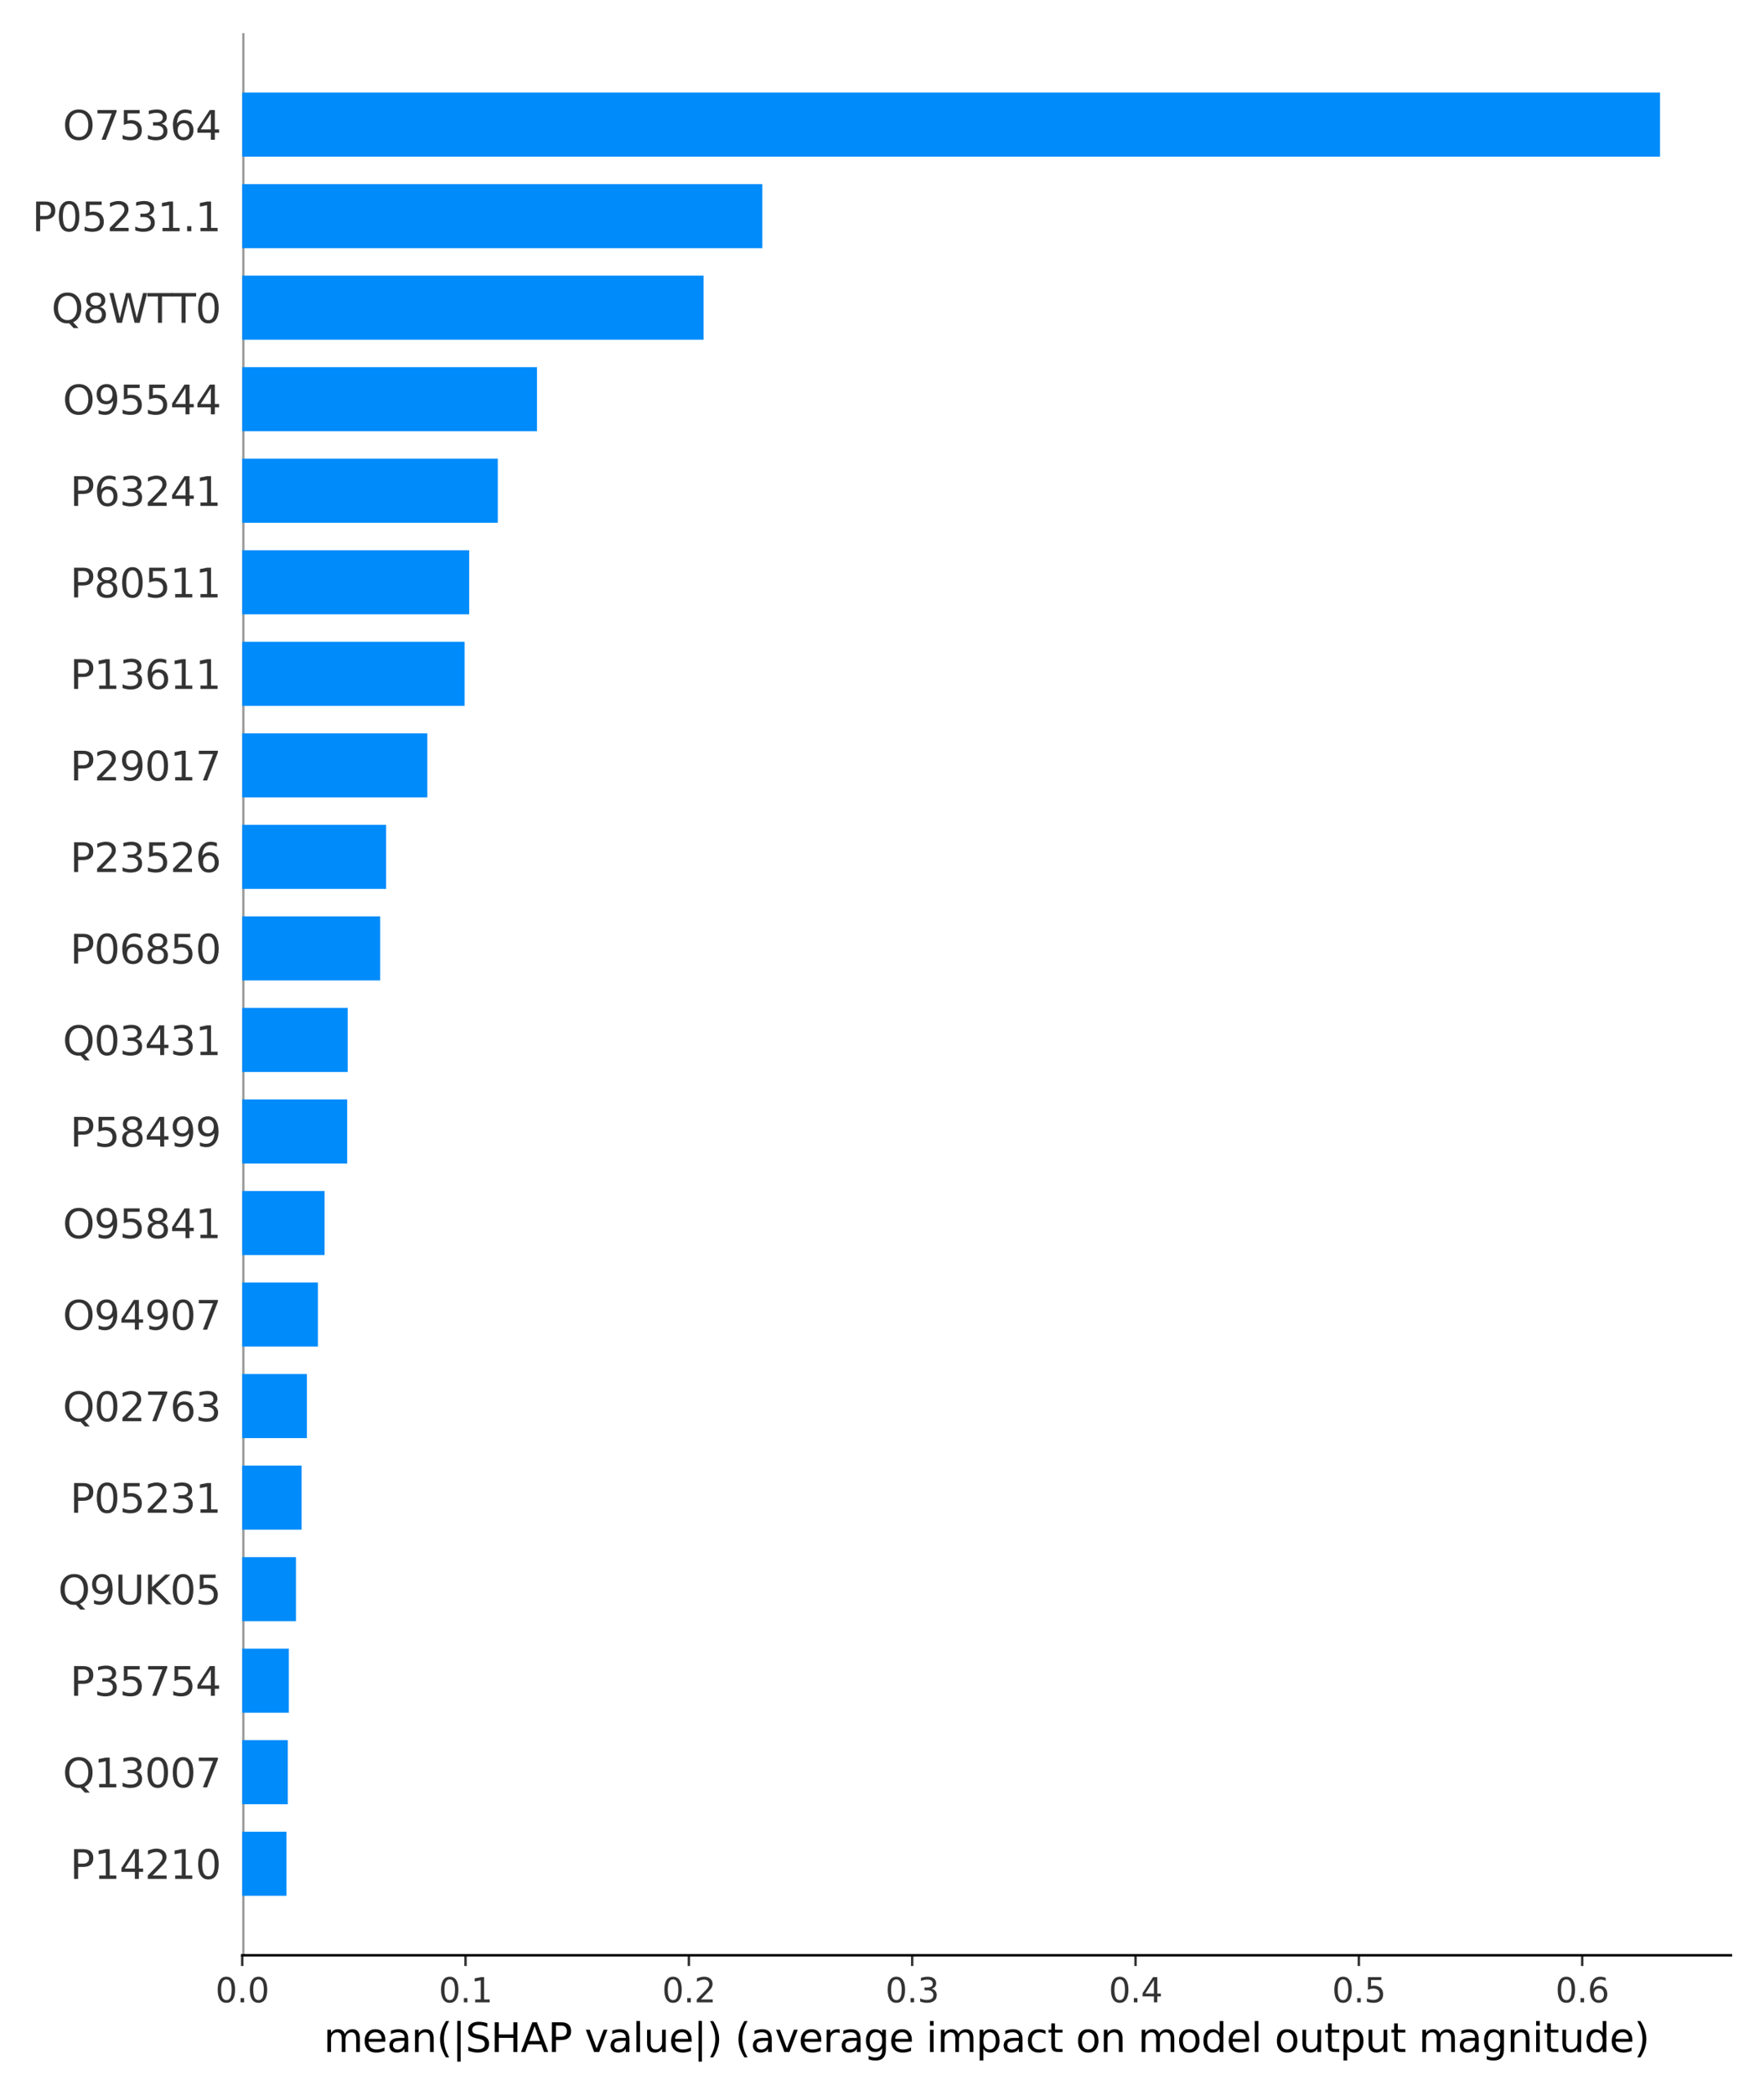<?xml version="1.0" encoding="utf-8" standalone="no"?>
<!DOCTYPE svg PUBLIC "-//W3C//DTD SVG 1.1//EN"
  "http://www.w3.org/Graphics/SVG/1.1/DTD/svg11.dtd">
<svg xmlns:xlink="http://www.w3.org/1999/xlink" width="576pt" height="684pt" viewBox="0 0 576 684" xmlns="http://www.w3.org/2000/svg" version="1.1">
 <defs>
  <style type="text/css">*{stroke-linejoin: round; stroke-linecap: butt}</style>
 </defs>
 <g id="figure_1">
  <g id="patch_1">
   <path d="M 0 684 
L 576 684 
L 576 0 
L 0 0 
z
" style="fill: #ffffff"/>
  </g>
  <g id="axes_1">
   <g id="patch_2">
    <path d="M 79.09 638.44 
L 565.2 638.44 
L 565.2 10.8 
L 79.09 10.8 
z
" style="fill: #ffffff"/>
   </g>
   <g id="line2d_1">
    <path d="M 79.09 638.44 
L 79.09 10.8 
" clip-path="url(#p381a052a72)" style="fill: none; stroke: #999999; stroke-width: 1.5; stroke-linecap: square"/>
   </g>
   <g id="patch_3">
    <path d="M 79.09 619.013 
L 93.529 619.013 
L 93.529 598.092 
L 79.09 598.092 
z
" clip-path="url(#p381a052a72)" style="fill: #008bfb"/>
   </g>
   <g id="patch_4">
    <path d="M 79.09 589.125 
L 93.964 589.125 
L 93.964 568.204 
L 79.09 568.204 
z
" clip-path="url(#p381a052a72)" style="fill: #008bfb"/>
   </g>
   <g id="patch_5">
    <path d="M 79.09 559.238 
L 94.32 559.238 
L 94.32 538.316 
L 79.09 538.316 
z
" clip-path="url(#p381a052a72)" style="fill: #008bfb"/>
   </g>
   <g id="patch_6">
    <path d="M 79.09 529.35 
L 96.639 529.35 
L 96.639 508.429 
L 79.09 508.429 
z
" clip-path="url(#p381a052a72)" style="fill: #008bfb"/>
   </g>
   <g id="patch_7">
    <path d="M 79.09 499.463 
L 98.479 499.463 
L 98.479 478.541 
L 79.09 478.541 
z
" clip-path="url(#p381a052a72)" style="fill: #008bfb"/>
   </g>
   <g id="patch_8">
    <path d="M 79.09 469.575 
L 100.212 469.575 
L 100.212 448.654 
L 79.09 448.654 
z
" clip-path="url(#p381a052a72)" style="fill: #008bfb"/>
   </g>
   <g id="patch_9">
    <path d="M 79.09 439.687 
L 103.806 439.687 
L 103.806 418.766 
L 79.09 418.766 
z
" clip-path="url(#p381a052a72)" style="fill: #008bfb"/>
   </g>
   <g id="patch_10">
    <path d="M 79.09 409.8 
L 105.986 409.8 
L 105.986 388.878 
L 79.09 388.878 
z
" clip-path="url(#p381a052a72)" style="fill: #008bfb"/>
   </g>
   <g id="patch_11">
    <path d="M 79.09 379.912 
L 113.365 379.912 
L 113.365 358.991 
L 79.09 358.991 
z
" clip-path="url(#p381a052a72)" style="fill: #008bfb"/>
   </g>
   <g id="patch_12">
    <path d="M 79.09 350.024 
L 113.537 350.024 
L 113.537 329.103 
L 79.09 329.103 
z
" clip-path="url(#p381a052a72)" style="fill: #008bfb"/>
   </g>
   <g id="patch_13">
    <path d="M 79.09 320.137 
L 124.133 320.137 
L 124.133 299.216 
L 79.09 299.216 
z
" clip-path="url(#p381a052a72)" style="fill: #008bfb"/>
   </g>
   <g id="patch_14">
    <path d="M 79.09 290.249 
L 126.079 290.249 
L 126.079 269.328 
L 79.09 269.328 
z
" clip-path="url(#p381a052a72)" style="fill: #008bfb"/>
   </g>
   <g id="patch_15">
    <path d="M 79.09 260.362 
L 139.535 260.362 
L 139.535 239.44 
L 79.09 239.44 
z
" clip-path="url(#p381a052a72)" style="fill: #008bfb"/>
   </g>
   <g id="patch_16">
    <path d="M 79.09 230.474 
L 151.708 230.474 
L 151.708 209.553 
L 79.09 209.553 
z
" clip-path="url(#p381a052a72)" style="fill: #008bfb"/>
   </g>
   <g id="patch_17">
    <path d="M 79.09 200.586 
L 153.202 200.586 
L 153.202 179.665 
L 79.09 179.665 
z
" clip-path="url(#p381a052a72)" style="fill: #008bfb"/>
   </g>
   <g id="patch_18">
    <path d="M 79.09 170.699 
L 162.545 170.699 
L 162.545 149.777 
L 79.09 149.777 
z
" clip-path="url(#p381a052a72)" style="fill: #008bfb"/>
   </g>
   <g id="patch_19">
    <path d="M 79.09 140.811 
L 175.338 140.811 
L 175.338 119.89 
L 79.09 119.89 
z
" clip-path="url(#p381a052a72)" style="fill: #008bfb"/>
   </g>
   <g id="patch_20">
    <path d="M 79.09 110.924 
L 229.741 110.924 
L 229.741 90.002 
L 79.09 90.002 
z
" clip-path="url(#p381a052a72)" style="fill: #008bfb"/>
   </g>
   <g id="patch_21">
    <path d="M 79.09 81.036 
L 248.927 81.036 
L 248.927 60.115 
L 79.09 60.115 
z
" clip-path="url(#p381a052a72)" style="fill: #008bfb"/>
   </g>
   <g id="patch_22">
    <path d="M 79.09 51.148 
L 542.052 51.148 
L 542.052 30.227 
L 79.09 30.227 
z
" clip-path="url(#p381a052a72)" style="fill: #008bfb"/>
   </g>
   <g id="matplotlib.axis_1">
    <g id="xtick_1">
     <g id="line2d_2">
      <defs>
       <path id="m88669c2305" d="M 0 0 
L 0 3.5 
" style="stroke: #333333; stroke-width: 0.8"/>
      </defs>
      <g>
       <use xlink:href="#m88669c2305" x="79.09" y="638.44" style="fill: #333333; stroke: #333333; stroke-width: 0.8"/>
      </g>
     </g>
     <g id="text_1">
      <!-- 0.0 -->
      <g style="fill: #333333" transform="translate(70.343 653.798) scale(0.11 -0.11)">
       <defs>
        <path id="DejaVuSans-30" d="M 2034 4250 
Q 1547 4250 1301 3770 
Q 1056 3291 1056 2328 
Q 1056 1369 1301 889 
Q 1547 409 2034 409 
Q 2525 409 2770 889 
Q 3016 1369 3016 2328 
Q 3016 3291 2770 3770 
Q 2525 4250 2034 4250 
z
M 2034 4750 
Q 2819 4750 3233 4129 
Q 3647 3509 3647 2328 
Q 3647 1150 3233 529 
Q 2819 -91 2034 -91 
Q 1250 -91 836 529 
Q 422 1150 422 2328 
Q 422 3509 836 4129 
Q 1250 4750 2034 4750 
z
" transform="scale(0.016)"/>
        <path id="DejaVuSans-2e" d="M 684 794 
L 1344 794 
L 1344 0 
L 684 0 
L 684 794 
z
" transform="scale(0.016)"/>
       </defs>
       <use xlink:href="#DejaVuSans-30"/>
       <use xlink:href="#DejaVuSans-2e" x="63.623"/>
       <use xlink:href="#DejaVuSans-30" x="95.41"/>
      </g>
     </g>
    </g>
    <g id="xtick_2">
     <g id="line2d_3">
      <g>
       <use xlink:href="#m88669c2305" x="152.014" y="638.44" style="fill: #333333; stroke: #333333; stroke-width: 0.8"/>
      </g>
     </g>
     <g id="text_2">
      <!-- 0.1 -->
      <g style="fill: #333333" transform="translate(143.267 653.798) scale(0.11 -0.11)">
       <defs>
        <path id="DejaVuSans-31" d="M 794 531 
L 1825 531 
L 1825 4091 
L 703 3866 
L 703 4441 
L 1819 4666 
L 2450 4666 
L 2450 531 
L 3481 531 
L 3481 0 
L 794 0 
L 794 531 
z
" transform="scale(0.016)"/>
       </defs>
       <use xlink:href="#DejaVuSans-30"/>
       <use xlink:href="#DejaVuSans-2e" x="63.623"/>
       <use xlink:href="#DejaVuSans-31" x="95.41"/>
      </g>
     </g>
    </g>
    <g id="xtick_3">
     <g id="line2d_4">
      <g>
       <use xlink:href="#m88669c2305" x="224.938" y="638.44" style="fill: #333333; stroke: #333333; stroke-width: 0.8"/>
      </g>
     </g>
     <g id="text_3">
      <!-- 0.2 -->
      <g style="fill: #333333" transform="translate(216.192 653.798) scale(0.11 -0.11)">
       <defs>
        <path id="DejaVuSans-32" d="M 1228 531 
L 3431 531 
L 3431 0 
L 469 0 
L 469 531 
Q 828 903 1448 1529 
Q 2069 2156 2228 2338 
Q 2531 2678 2651 2914 
Q 2772 3150 2772 3378 
Q 2772 3750 2511 3984 
Q 2250 4219 1831 4219 
Q 1534 4219 1204 4116 
Q 875 4013 500 3803 
L 500 4441 
Q 881 4594 1212 4672 
Q 1544 4750 1819 4750 
Q 2544 4750 2975 4387 
Q 3406 4025 3406 3419 
Q 3406 3131 3298 2873 
Q 3191 2616 2906 2266 
Q 2828 2175 2409 1742 
Q 1991 1309 1228 531 
z
" transform="scale(0.016)"/>
       </defs>
       <use xlink:href="#DejaVuSans-30"/>
       <use xlink:href="#DejaVuSans-2e" x="63.623"/>
       <use xlink:href="#DejaVuSans-32" x="95.41"/>
      </g>
     </g>
    </g>
    <g id="xtick_4">
     <g id="line2d_5">
      <g>
       <use xlink:href="#m88669c2305" x="297.863" y="638.44" style="fill: #333333; stroke: #333333; stroke-width: 0.8"/>
      </g>
     </g>
     <g id="text_4">
      <!-- 0.3 -->
      <g style="fill: #333333" transform="translate(289.116 653.798) scale(0.11 -0.11)">
       <defs>
        <path id="DejaVuSans-33" d="M 2597 2516 
Q 3050 2419 3304 2112 
Q 3559 1806 3559 1356 
Q 3559 666 3084 287 
Q 2609 -91 1734 -91 
Q 1441 -91 1130 -33 
Q 819 25 488 141 
L 488 750 
Q 750 597 1062 519 
Q 1375 441 1716 441 
Q 2309 441 2620 675 
Q 2931 909 2931 1356 
Q 2931 1769 2642 2001 
Q 2353 2234 1838 2234 
L 1294 2234 
L 1294 2753 
L 1863 2753 
Q 2328 2753 2575 2939 
Q 2822 3125 2822 3475 
Q 2822 3834 2567 4026 
Q 2313 4219 1838 4219 
Q 1578 4219 1281 4162 
Q 984 4106 628 3988 
L 628 4550 
Q 988 4650 1302 4700 
Q 1616 4750 1894 4750 
Q 2613 4750 3031 4423 
Q 3450 4097 3450 3541 
Q 3450 3153 3228 2886 
Q 3006 2619 2597 2516 
z
" transform="scale(0.016)"/>
       </defs>
       <use xlink:href="#DejaVuSans-30"/>
       <use xlink:href="#DejaVuSans-2e" x="63.623"/>
       <use xlink:href="#DejaVuSans-33" x="95.41"/>
      </g>
     </g>
    </g>
    <g id="xtick_5">
     <g id="line2d_6">
      <g>
       <use xlink:href="#m88669c2305" x="370.787" y="638.44" style="fill: #333333; stroke: #333333; stroke-width: 0.8"/>
      </g>
     </g>
     <g id="text_5">
      <!-- 0.4 -->
      <g style="fill: #333333" transform="translate(362.04 653.798) scale(0.11 -0.11)">
       <defs>
        <path id="DejaVuSans-34" d="M 2419 4116 
L 825 1625 
L 2419 1625 
L 2419 4116 
z
M 2253 4666 
L 3047 4666 
L 3047 1625 
L 3713 1625 
L 3713 1100 
L 3047 1100 
L 3047 0 
L 2419 0 
L 2419 1100 
L 313 1100 
L 313 1709 
L 2253 4666 
z
" transform="scale(0.016)"/>
       </defs>
       <use xlink:href="#DejaVuSans-30"/>
       <use xlink:href="#DejaVuSans-2e" x="63.623"/>
       <use xlink:href="#DejaVuSans-34" x="95.41"/>
      </g>
     </g>
    </g>
    <g id="xtick_6">
     <g id="line2d_7">
      <g>
       <use xlink:href="#m88669c2305" x="443.711" y="638.44" style="fill: #333333; stroke: #333333; stroke-width: 0.8"/>
      </g>
     </g>
     <g id="text_6">
      <!-- 0.5 -->
      <g style="fill: #333333" transform="translate(434.964 653.798) scale(0.11 -0.11)">
       <defs>
        <path id="DejaVuSans-35" d="M 691 4666 
L 3169 4666 
L 3169 4134 
L 1269 4134 
L 1269 2991 
Q 1406 3038 1543 3061 
Q 1681 3084 1819 3084 
Q 2600 3084 3056 2656 
Q 3513 2228 3513 1497 
Q 3513 744 3044 326 
Q 2575 -91 1722 -91 
Q 1428 -91 1123 -41 
Q 819 9 494 109 
L 494 744 
Q 775 591 1075 516 
Q 1375 441 1709 441 
Q 2250 441 2565 725 
Q 2881 1009 2881 1497 
Q 2881 1984 2565 2268 
Q 2250 2553 1709 2553 
Q 1456 2553 1204 2497 
Q 953 2441 691 2322 
L 691 4666 
z
" transform="scale(0.016)"/>
       </defs>
       <use xlink:href="#DejaVuSans-30"/>
       <use xlink:href="#DejaVuSans-2e" x="63.623"/>
       <use xlink:href="#DejaVuSans-35" x="95.41"/>
      </g>
     </g>
    </g>
    <g id="xtick_7">
     <g id="line2d_8">
      <g>
       <use xlink:href="#m88669c2305" x="516.635" y="638.44" style="fill: #333333; stroke: #333333; stroke-width: 0.8"/>
      </g>
     </g>
     <g id="text_7">
      <!-- 0.6 -->
      <g style="fill: #333333" transform="translate(507.888 653.798) scale(0.11 -0.11)">
       <defs>
        <path id="DejaVuSans-36" d="M 2113 2584 
Q 1688 2584 1439 2293 
Q 1191 2003 1191 1497 
Q 1191 994 1439 701 
Q 1688 409 2113 409 
Q 2538 409 2786 701 
Q 3034 994 3034 1497 
Q 3034 2003 2786 2293 
Q 2538 2584 2113 2584 
z
M 3366 4563 
L 3366 3988 
Q 3128 4100 2886 4159 
Q 2644 4219 2406 4219 
Q 1781 4219 1451 3797 
Q 1122 3375 1075 2522 
Q 1259 2794 1537 2939 
Q 1816 3084 2150 3084 
Q 2853 3084 3261 2657 
Q 3669 2231 3669 1497 
Q 3669 778 3244 343 
Q 2819 -91 2113 -91 
Q 1303 -91 875 529 
Q 447 1150 447 2328 
Q 447 3434 972 4092 
Q 1497 4750 2381 4750 
Q 2619 4750 2861 4703 
Q 3103 4656 3366 4563 
z
" transform="scale(0.016)"/>
       </defs>
       <use xlink:href="#DejaVuSans-30"/>
       <use xlink:href="#DejaVuSans-2e" x="63.623"/>
       <use xlink:href="#DejaVuSans-36" x="95.41"/>
      </g>
     </g>
    </g>
    <g id="text_8">
     <!-- mean(|SHAP value|) (average impact on model output magnitude) -->
     <g transform="translate(105.676 670.021) scale(0.13 -0.13)">
      <defs>
       <path id="DejaVuSans-6d" d="M 3328 2828 
Q 3544 3216 3844 3400 
Q 4144 3584 4550 3584 
Q 5097 3584 5394 3201 
Q 5691 2819 5691 2113 
L 5691 0 
L 5113 0 
L 5113 2094 
Q 5113 2597 4934 2840 
Q 4756 3084 4391 3084 
Q 3944 3084 3684 2787 
Q 3425 2491 3425 1978 
L 3425 0 
L 2847 0 
L 2847 2094 
Q 2847 2600 2669 2842 
Q 2491 3084 2119 3084 
Q 1678 3084 1418 2786 
Q 1159 2488 1159 1978 
L 1159 0 
L 581 0 
L 581 3500 
L 1159 3500 
L 1159 2956 
Q 1356 3278 1631 3431 
Q 1906 3584 2284 3584 
Q 2666 3584 2933 3390 
Q 3200 3197 3328 2828 
z
" transform="scale(0.016)"/>
       <path id="DejaVuSans-65" d="M 3597 1894 
L 3597 1613 
L 953 1613 
Q 991 1019 1311 708 
Q 1631 397 2203 397 
Q 2534 397 2845 478 
Q 3156 559 3463 722 
L 3463 178 
Q 3153 47 2828 -22 
Q 2503 -91 2169 -91 
Q 1331 -91 842 396 
Q 353 884 353 1716 
Q 353 2575 817 3079 
Q 1281 3584 2069 3584 
Q 2775 3584 3186 3129 
Q 3597 2675 3597 1894 
z
M 3022 2063 
Q 3016 2534 2758 2815 
Q 2500 3097 2075 3097 
Q 1594 3097 1305 2825 
Q 1016 2553 972 2059 
L 3022 2063 
z
" transform="scale(0.016)"/>
       <path id="DejaVuSans-61" d="M 2194 1759 
Q 1497 1759 1228 1600 
Q 959 1441 959 1056 
Q 959 750 1161 570 
Q 1363 391 1709 391 
Q 2188 391 2477 730 
Q 2766 1069 2766 1631 
L 2766 1759 
L 2194 1759 
z
M 3341 1997 
L 3341 0 
L 2766 0 
L 2766 531 
Q 2569 213 2275 61 
Q 1981 -91 1556 -91 
Q 1019 -91 701 211 
Q 384 513 384 1019 
Q 384 1609 779 1909 
Q 1175 2209 1959 2209 
L 2766 2209 
L 2766 2266 
Q 2766 2663 2505 2880 
Q 2244 3097 1772 3097 
Q 1472 3097 1187 3025 
Q 903 2953 641 2809 
L 641 3341 
Q 956 3463 1253 3523 
Q 1550 3584 1831 3584 
Q 2591 3584 2966 3190 
Q 3341 2797 3341 1997 
z
" transform="scale(0.016)"/>
       <path id="DejaVuSans-6e" d="M 3513 2113 
L 3513 0 
L 2938 0 
L 2938 2094 
Q 2938 2591 2744 2837 
Q 2550 3084 2163 3084 
Q 1697 3084 1428 2787 
Q 1159 2491 1159 1978 
L 1159 0 
L 581 0 
L 581 3500 
L 1159 3500 
L 1159 2956 
Q 1366 3272 1645 3428 
Q 1925 3584 2291 3584 
Q 2894 3584 3203 3211 
Q 3513 2838 3513 2113 
z
" transform="scale(0.016)"/>
       <path id="DejaVuSans-28" d="M 1984 4856 
Q 1566 4138 1362 3434 
Q 1159 2731 1159 2009 
Q 1159 1288 1364 580 
Q 1569 -128 1984 -844 
L 1484 -844 
Q 1016 -109 783 600 
Q 550 1309 550 2009 
Q 550 2706 781 3412 
Q 1013 4119 1484 4856 
L 1984 4856 
z
" transform="scale(0.016)"/>
       <path id="DejaVuSans-7c" d="M 1344 4891 
L 1344 -1509 
L 813 -1509 
L 813 4891 
L 1344 4891 
z
" transform="scale(0.016)"/>
       <path id="DejaVuSans-53" d="M 3425 4513 
L 3425 3897 
Q 3066 4069 2747 4153 
Q 2428 4238 2131 4238 
Q 1616 4238 1336 4038 
Q 1056 3838 1056 3469 
Q 1056 3159 1242 3001 
Q 1428 2844 1947 2747 
L 2328 2669 
Q 3034 2534 3370 2195 
Q 3706 1856 3706 1288 
Q 3706 609 3251 259 
Q 2797 -91 1919 -91 
Q 1588 -91 1214 -16 
Q 841 59 441 206 
L 441 856 
Q 825 641 1194 531 
Q 1563 422 1919 422 
Q 2459 422 2753 634 
Q 3047 847 3047 1241 
Q 3047 1584 2836 1778 
Q 2625 1972 2144 2069 
L 1759 2144 
Q 1053 2284 737 2584 
Q 422 2884 422 3419 
Q 422 4038 858 4394 
Q 1294 4750 2059 4750 
Q 2388 4750 2728 4690 
Q 3069 4631 3425 4513 
z
" transform="scale(0.016)"/>
       <path id="DejaVuSans-48" d="M 628 4666 
L 1259 4666 
L 1259 2753 
L 3553 2753 
L 3553 4666 
L 4184 4666 
L 4184 0 
L 3553 0 
L 3553 2222 
L 1259 2222 
L 1259 0 
L 628 0 
L 628 4666 
z
" transform="scale(0.016)"/>
       <path id="DejaVuSans-41" d="M 2188 4044 
L 1331 1722 
L 3047 1722 
L 2188 4044 
z
M 1831 4666 
L 2547 4666 
L 4325 0 
L 3669 0 
L 3244 1197 
L 1141 1197 
L 716 0 
L 50 0 
L 1831 4666 
z
" transform="scale(0.016)"/>
       <path id="DejaVuSans-50" d="M 1259 4147 
L 1259 2394 
L 2053 2394 
Q 2494 2394 2734 2622 
Q 2975 2850 2975 3272 
Q 2975 3691 2734 3919 
Q 2494 4147 2053 4147 
L 1259 4147 
z
M 628 4666 
L 2053 4666 
Q 2838 4666 3239 4311 
Q 3641 3956 3641 3272 
Q 3641 2581 3239 2228 
Q 2838 1875 2053 1875 
L 1259 1875 
L 1259 0 
L 628 0 
L 628 4666 
z
" transform="scale(0.016)"/>
       <path id="DejaVuSans-20" transform="scale(0.016)"/>
       <path id="DejaVuSans-76" d="M 191 3500 
L 800 3500 
L 1894 563 
L 2988 3500 
L 3597 3500 
L 2284 0 
L 1503 0 
L 191 3500 
z
" transform="scale(0.016)"/>
       <path id="DejaVuSans-6c" d="M 603 4863 
L 1178 4863 
L 1178 0 
L 603 0 
L 603 4863 
z
" transform="scale(0.016)"/>
       <path id="DejaVuSans-75" d="M 544 1381 
L 544 3500 
L 1119 3500 
L 1119 1403 
Q 1119 906 1312 657 
Q 1506 409 1894 409 
Q 2359 409 2629 706 
Q 2900 1003 2900 1516 
L 2900 3500 
L 3475 3500 
L 3475 0 
L 2900 0 
L 2900 538 
Q 2691 219 2414 64 
Q 2138 -91 1772 -91 
Q 1169 -91 856 284 
Q 544 659 544 1381 
z
M 1991 3584 
L 1991 3584 
z
" transform="scale(0.016)"/>
       <path id="DejaVuSans-29" d="M 513 4856 
L 1013 4856 
Q 1481 4119 1714 3412 
Q 1947 2706 1947 2009 
Q 1947 1309 1714 600 
Q 1481 -109 1013 -844 
L 513 -844 
Q 928 -128 1133 580 
Q 1338 1288 1338 2009 
Q 1338 2731 1133 3434 
Q 928 4138 513 4856 
z
" transform="scale(0.016)"/>
       <path id="DejaVuSans-72" d="M 2631 2963 
Q 2534 3019 2420 3045 
Q 2306 3072 2169 3072 
Q 1681 3072 1420 2755 
Q 1159 2438 1159 1844 
L 1159 0 
L 581 0 
L 581 3500 
L 1159 3500 
L 1159 2956 
Q 1341 3275 1631 3429 
Q 1922 3584 2338 3584 
Q 2397 3584 2469 3576 
Q 2541 3569 2628 3553 
L 2631 2963 
z
" transform="scale(0.016)"/>
       <path id="DejaVuSans-67" d="M 2906 1791 
Q 2906 2416 2648 2759 
Q 2391 3103 1925 3103 
Q 1463 3103 1205 2759 
Q 947 2416 947 1791 
Q 947 1169 1205 825 
Q 1463 481 1925 481 
Q 2391 481 2648 825 
Q 2906 1169 2906 1791 
z
M 3481 434 
Q 3481 -459 3084 -895 
Q 2688 -1331 1869 -1331 
Q 1566 -1331 1297 -1286 
Q 1028 -1241 775 -1147 
L 775 -588 
Q 1028 -725 1275 -790 
Q 1522 -856 1778 -856 
Q 2344 -856 2625 -561 
Q 2906 -266 2906 331 
L 2906 616 
Q 2728 306 2450 153 
Q 2172 0 1784 0 
Q 1141 0 747 490 
Q 353 981 353 1791 
Q 353 2603 747 3093 
Q 1141 3584 1784 3584 
Q 2172 3584 2450 3431 
Q 2728 3278 2906 2969 
L 2906 3500 
L 3481 3500 
L 3481 434 
z
" transform="scale(0.016)"/>
       <path id="DejaVuSans-69" d="M 603 3500 
L 1178 3500 
L 1178 0 
L 603 0 
L 603 3500 
z
M 603 4863 
L 1178 4863 
L 1178 4134 
L 603 4134 
L 603 4863 
z
" transform="scale(0.016)"/>
       <path id="DejaVuSans-70" d="M 1159 525 
L 1159 -1331 
L 581 -1331 
L 581 3500 
L 1159 3500 
L 1159 2969 
Q 1341 3281 1617 3432 
Q 1894 3584 2278 3584 
Q 2916 3584 3314 3078 
Q 3713 2572 3713 1747 
Q 3713 922 3314 415 
Q 2916 -91 2278 -91 
Q 1894 -91 1617 61 
Q 1341 213 1159 525 
z
M 3116 1747 
Q 3116 2381 2855 2742 
Q 2594 3103 2138 3103 
Q 1681 3103 1420 2742 
Q 1159 2381 1159 1747 
Q 1159 1113 1420 752 
Q 1681 391 2138 391 
Q 2594 391 2855 752 
Q 3116 1113 3116 1747 
z
" transform="scale(0.016)"/>
       <path id="DejaVuSans-63" d="M 3122 3366 
L 3122 2828 
Q 2878 2963 2633 3030 
Q 2388 3097 2138 3097 
Q 1578 3097 1268 2742 
Q 959 2388 959 1747 
Q 959 1106 1268 751 
Q 1578 397 2138 397 
Q 2388 397 2633 464 
Q 2878 531 3122 666 
L 3122 134 
Q 2881 22 2623 -34 
Q 2366 -91 2075 -91 
Q 1284 -91 818 406 
Q 353 903 353 1747 
Q 353 2603 823 3093 
Q 1294 3584 2113 3584 
Q 2378 3584 2631 3529 
Q 2884 3475 3122 3366 
z
" transform="scale(0.016)"/>
       <path id="DejaVuSans-74" d="M 1172 4494 
L 1172 3500 
L 2356 3500 
L 2356 3053 
L 1172 3053 
L 1172 1153 
Q 1172 725 1289 603 
Q 1406 481 1766 481 
L 2356 481 
L 2356 0 
L 1766 0 
Q 1100 0 847 248 
Q 594 497 594 1153 
L 594 3053 
L 172 3053 
L 172 3500 
L 594 3500 
L 594 4494 
L 1172 4494 
z
" transform="scale(0.016)"/>
       <path id="DejaVuSans-6f" d="M 1959 3097 
Q 1497 3097 1228 2736 
Q 959 2375 959 1747 
Q 959 1119 1226 758 
Q 1494 397 1959 397 
Q 2419 397 2687 759 
Q 2956 1122 2956 1747 
Q 2956 2369 2687 2733 
Q 2419 3097 1959 3097 
z
M 1959 3584 
Q 2709 3584 3137 3096 
Q 3566 2609 3566 1747 
Q 3566 888 3137 398 
Q 2709 -91 1959 -91 
Q 1206 -91 779 398 
Q 353 888 353 1747 
Q 353 2609 779 3096 
Q 1206 3584 1959 3584 
z
" transform="scale(0.016)"/>
       <path id="DejaVuSans-64" d="M 2906 2969 
L 2906 4863 
L 3481 4863 
L 3481 0 
L 2906 0 
L 2906 525 
Q 2725 213 2448 61 
Q 2172 -91 1784 -91 
Q 1150 -91 751 415 
Q 353 922 353 1747 
Q 353 2572 751 3078 
Q 1150 3584 1784 3584 
Q 2172 3584 2448 3432 
Q 2725 3281 2906 2969 
z
M 947 1747 
Q 947 1113 1208 752 
Q 1469 391 1925 391 
Q 2381 391 2643 752 
Q 2906 1113 2906 1747 
Q 2906 2381 2643 2742 
Q 2381 3103 1925 3103 
Q 1469 3103 1208 2742 
Q 947 2381 947 1747 
z
" transform="scale(0.016)"/>
      </defs>
      <use xlink:href="#DejaVuSans-6d"/>
      <use xlink:href="#DejaVuSans-65" x="97.412"/>
      <use xlink:href="#DejaVuSans-61" x="158.936"/>
      <use xlink:href="#DejaVuSans-6e" x="220.215"/>
      <use xlink:href="#DejaVuSans-28" x="283.594"/>
      <use xlink:href="#DejaVuSans-7c" x="322.607"/>
      <use xlink:href="#DejaVuSans-53" x="356.299"/>
      <use xlink:href="#DejaVuSans-48" x="419.775"/>
      <use xlink:href="#DejaVuSans-41" x="494.971"/>
      <use xlink:href="#DejaVuSans-50" x="563.379"/>
      <use xlink:href="#DejaVuSans-20" x="623.682"/>
      <use xlink:href="#DejaVuSans-76" x="655.469"/>
      <use xlink:href="#DejaVuSans-61" x="714.648"/>
      <use xlink:href="#DejaVuSans-6c" x="775.928"/>
      <use xlink:href="#DejaVuSans-75" x="803.711"/>
      <use xlink:href="#DejaVuSans-65" x="867.09"/>
      <use xlink:href="#DejaVuSans-7c" x="928.613"/>
      <use xlink:href="#DejaVuSans-29" x="962.305"/>
      <use xlink:href="#DejaVuSans-20" x="1001.318"/>
      <use xlink:href="#DejaVuSans-28" x="1033.105"/>
      <use xlink:href="#DejaVuSans-61" x="1072.119"/>
      <use xlink:href="#DejaVuSans-76" x="1133.398"/>
      <use xlink:href="#DejaVuSans-65" x="1192.578"/>
      <use xlink:href="#DejaVuSans-72" x="1254.102"/>
      <use xlink:href="#DejaVuSans-61" x="1295.215"/>
      <use xlink:href="#DejaVuSans-67" x="1356.494"/>
      <use xlink:href="#DejaVuSans-65" x="1419.971"/>
      <use xlink:href="#DejaVuSans-20" x="1481.494"/>
      <use xlink:href="#DejaVuSans-69" x="1513.281"/>
      <use xlink:href="#DejaVuSans-6d" x="1541.064"/>
      <use xlink:href="#DejaVuSans-70" x="1638.477"/>
      <use xlink:href="#DejaVuSans-61" x="1701.953"/>
      <use xlink:href="#DejaVuSans-63" x="1763.232"/>
      <use xlink:href="#DejaVuSans-74" x="1818.213"/>
      <use xlink:href="#DejaVuSans-20" x="1857.422"/>
      <use xlink:href="#DejaVuSans-6f" x="1889.209"/>
      <use xlink:href="#DejaVuSans-6e" x="1950.391"/>
      <use xlink:href="#DejaVuSans-20" x="2013.77"/>
      <use xlink:href="#DejaVuSans-6d" x="2045.557"/>
      <use xlink:href="#DejaVuSans-6f" x="2142.969"/>
      <use xlink:href="#DejaVuSans-64" x="2204.15"/>
      <use xlink:href="#DejaVuSans-65" x="2267.627"/>
      <use xlink:href="#DejaVuSans-6c" x="2329.15"/>
      <use xlink:href="#DejaVuSans-20" x="2356.934"/>
      <use xlink:href="#DejaVuSans-6f" x="2388.721"/>
      <use xlink:href="#DejaVuSans-75" x="2449.902"/>
      <use xlink:href="#DejaVuSans-74" x="2513.281"/>
      <use xlink:href="#DejaVuSans-70" x="2552.49"/>
      <use xlink:href="#DejaVuSans-75" x="2615.967"/>
      <use xlink:href="#DejaVuSans-74" x="2679.346"/>
      <use xlink:href="#DejaVuSans-20" x="2718.555"/>
      <use xlink:href="#DejaVuSans-6d" x="2750.342"/>
      <use xlink:href="#DejaVuSans-61" x="2847.754"/>
      <use xlink:href="#DejaVuSans-67" x="2909.033"/>
      <use xlink:href="#DejaVuSans-6e" x="2972.51"/>
      <use xlink:href="#DejaVuSans-69" x="3035.889"/>
      <use xlink:href="#DejaVuSans-74" x="3063.672"/>
      <use xlink:href="#DejaVuSans-75" x="3102.881"/>
      <use xlink:href="#DejaVuSans-64" x="3166.26"/>
      <use xlink:href="#DejaVuSans-65" x="3229.736"/>
      <use xlink:href="#DejaVuSans-29" x="3291.26"/>
     </g>
    </g>
   </g>
   <g id="matplotlib.axis_2">
    <g id="ytick_1">
     <g id="text_9">
      <!-- P14210 -->
      <g style="fill: #333333" transform="translate(22.895 613.491) scale(0.13 -0.13)">
       <use xlink:href="#DejaVuSans-50"/>
       <use xlink:href="#DejaVuSans-31" x="60.303"/>
       <use xlink:href="#DejaVuSans-34" x="123.926"/>
       <use xlink:href="#DejaVuSans-32" x="187.549"/>
       <use xlink:href="#DejaVuSans-31" x="251.172"/>
       <use xlink:href="#DejaVuSans-30" x="314.795"/>
      </g>
     </g>
    </g>
    <g id="ytick_2">
     <g id="text_10">
      <!-- Q13007 -->
      <g style="fill: #333333" transform="translate(20.5 583.604) scale(0.13 -0.13)">
       <defs>
        <path id="DejaVuSans-51" d="M 2522 4238 
Q 1834 4238 1429 3725 
Q 1025 3213 1025 2328 
Q 1025 1447 1429 934 
Q 1834 422 2522 422 
Q 3209 422 3611 934 
Q 4013 1447 4013 2328 
Q 4013 3213 3611 3725 
Q 3209 4238 2522 4238 
z
M 3406 84 
L 4238 -825 
L 3475 -825 
L 2784 -78 
Q 2681 -84 2626 -87 
Q 2572 -91 2522 -91 
Q 1538 -91 948 567 
Q 359 1225 359 2328 
Q 359 3434 948 4092 
Q 1538 4750 2522 4750 
Q 3503 4750 4090 4092 
Q 4678 3434 4678 2328 
Q 4678 1516 4351 937 
Q 4025 359 3406 84 
z
" transform="scale(0.016)"/>
        <path id="DejaVuSans-37" d="M 525 4666 
L 3525 4666 
L 3525 4397 
L 1831 0 
L 1172 0 
L 2766 4134 
L 525 4134 
L 525 4666 
z
" transform="scale(0.016)"/>
       </defs>
       <use xlink:href="#DejaVuSans-51"/>
       <use xlink:href="#DejaVuSans-31" x="78.711"/>
       <use xlink:href="#DejaVuSans-33" x="142.334"/>
       <use xlink:href="#DejaVuSans-30" x="205.957"/>
       <use xlink:href="#DejaVuSans-30" x="269.58"/>
       <use xlink:href="#DejaVuSans-37" x="333.203"/>
      </g>
     </g>
    </g>
    <g id="ytick_3">
     <g id="text_11">
      <!-- P35754 -->
      <g style="fill: #333333" transform="translate(22.895 553.716) scale(0.13 -0.13)">
       <use xlink:href="#DejaVuSans-50"/>
       <use xlink:href="#DejaVuSans-33" x="60.303"/>
       <use xlink:href="#DejaVuSans-35" x="123.926"/>
       <use xlink:href="#DejaVuSans-37" x="187.549"/>
       <use xlink:href="#DejaVuSans-35" x="251.172"/>
       <use xlink:href="#DejaVuSans-34" x="314.795"/>
      </g>
     </g>
    </g>
    <g id="ytick_4">
     <g id="text_12">
      <!-- Q9UK05 -->
      <g style="fill: #333333" transform="translate(19.003 523.829) scale(0.13 -0.13)">
       <defs>
        <path id="DejaVuSans-39" d="M 703 97 
L 703 672 
Q 941 559 1184 500 
Q 1428 441 1663 441 
Q 2288 441 2617 861 
Q 2947 1281 2994 2138 
Q 2813 1869 2534 1725 
Q 2256 1581 1919 1581 
Q 1219 1581 811 2004 
Q 403 2428 403 3163 
Q 403 3881 828 4315 
Q 1253 4750 1959 4750 
Q 2769 4750 3195 4129 
Q 3622 3509 3622 2328 
Q 3622 1225 3098 567 
Q 2575 -91 1691 -91 
Q 1453 -91 1209 -44 
Q 966 3 703 97 
z
M 1959 2075 
Q 2384 2075 2632 2365 
Q 2881 2656 2881 3163 
Q 2881 3666 2632 3958 
Q 2384 4250 1959 4250 
Q 1534 4250 1286 3958 
Q 1038 3666 1038 3163 
Q 1038 2656 1286 2365 
Q 1534 2075 1959 2075 
z
" transform="scale(0.016)"/>
        <path id="DejaVuSans-55" d="M 556 4666 
L 1191 4666 
L 1191 1831 
Q 1191 1081 1462 751 
Q 1734 422 2344 422 
Q 2950 422 3222 751 
Q 3494 1081 3494 1831 
L 3494 4666 
L 4128 4666 
L 4128 1753 
Q 4128 841 3676 375 
Q 3225 -91 2344 -91 
Q 1459 -91 1007 375 
Q 556 841 556 1753 
L 556 4666 
z
" transform="scale(0.016)"/>
        <path id="DejaVuSans-4b" d="M 628 4666 
L 1259 4666 
L 1259 2694 
L 3353 4666 
L 4166 4666 
L 1850 2491 
L 4331 0 
L 3500 0 
L 1259 2247 
L 1259 0 
L 628 0 
L 628 4666 
z
" transform="scale(0.016)"/>
       </defs>
       <use xlink:href="#DejaVuSans-51"/>
       <use xlink:href="#DejaVuSans-39" x="78.711"/>
       <use xlink:href="#DejaVuSans-55" x="142.334"/>
       <use xlink:href="#DejaVuSans-4b" x="215.527"/>
       <use xlink:href="#DejaVuSans-30" x="281.104"/>
       <use xlink:href="#DejaVuSans-35" x="344.727"/>
      </g>
     </g>
    </g>
    <g id="ytick_5">
     <g id="text_13">
      <!-- P05231 -->
      <g style="fill: #333333" transform="translate(22.895 493.941) scale(0.13 -0.13)">
       <use xlink:href="#DejaVuSans-50"/>
       <use xlink:href="#DejaVuSans-30" x="60.303"/>
       <use xlink:href="#DejaVuSans-35" x="123.926"/>
       <use xlink:href="#DejaVuSans-32" x="187.549"/>
       <use xlink:href="#DejaVuSans-33" x="251.172"/>
       <use xlink:href="#DejaVuSans-31" x="314.795"/>
      </g>
     </g>
    </g>
    <g id="ytick_6">
     <g id="text_14">
      <!-- Q02763 -->
      <g style="fill: #333333" transform="translate(20.5 464.053) scale(0.13 -0.13)">
       <use xlink:href="#DejaVuSans-51"/>
       <use xlink:href="#DejaVuSans-30" x="78.711"/>
       <use xlink:href="#DejaVuSans-32" x="142.334"/>
       <use xlink:href="#DejaVuSans-37" x="205.957"/>
       <use xlink:href="#DejaVuSans-36" x="269.58"/>
       <use xlink:href="#DejaVuSans-33" x="333.203"/>
      </g>
     </g>
    </g>
    <g id="ytick_7">
     <g id="text_15">
      <!-- O94907 -->
      <g style="fill: #333333" transform="translate(20.5 434.166) scale(0.13 -0.13)">
       <defs>
        <path id="DejaVuSans-4f" d="M 2522 4238 
Q 1834 4238 1429 3725 
Q 1025 3213 1025 2328 
Q 1025 1447 1429 934 
Q 1834 422 2522 422 
Q 3209 422 3611 934 
Q 4013 1447 4013 2328 
Q 4013 3213 3611 3725 
Q 3209 4238 2522 4238 
z
M 2522 4750 
Q 3503 4750 4090 4092 
Q 4678 3434 4678 2328 
Q 4678 1225 4090 567 
Q 3503 -91 2522 -91 
Q 1538 -91 948 565 
Q 359 1222 359 2328 
Q 359 3434 948 4092 
Q 1538 4750 2522 4750 
z
" transform="scale(0.016)"/>
       </defs>
       <use xlink:href="#DejaVuSans-4f"/>
       <use xlink:href="#DejaVuSans-39" x="78.711"/>
       <use xlink:href="#DejaVuSans-34" x="142.334"/>
       <use xlink:href="#DejaVuSans-39" x="205.957"/>
       <use xlink:href="#DejaVuSans-30" x="269.58"/>
       <use xlink:href="#DejaVuSans-37" x="333.203"/>
      </g>
     </g>
    </g>
    <g id="ytick_8">
     <g id="text_16">
      <!-- O95841 -->
      <g style="fill: #333333" transform="translate(20.5 404.278) scale(0.13 -0.13)">
       <defs>
        <path id="DejaVuSans-38" d="M 2034 2216 
Q 1584 2216 1326 1975 
Q 1069 1734 1069 1313 
Q 1069 891 1326 650 
Q 1584 409 2034 409 
Q 2484 409 2743 651 
Q 3003 894 3003 1313 
Q 3003 1734 2745 1975 
Q 2488 2216 2034 2216 
z
M 1403 2484 
Q 997 2584 770 2862 
Q 544 3141 544 3541 
Q 544 4100 942 4425 
Q 1341 4750 2034 4750 
Q 2731 4750 3128 4425 
Q 3525 4100 3525 3541 
Q 3525 3141 3298 2862 
Q 3072 2584 2669 2484 
Q 3125 2378 3379 2068 
Q 3634 1759 3634 1313 
Q 3634 634 3220 271 
Q 2806 -91 2034 -91 
Q 1263 -91 848 271 
Q 434 634 434 1313 
Q 434 1759 690 2068 
Q 947 2378 1403 2484 
z
M 1172 3481 
Q 1172 3119 1398 2916 
Q 1625 2713 2034 2713 
Q 2441 2713 2670 2916 
Q 2900 3119 2900 3481 
Q 2900 3844 2670 4047 
Q 2441 4250 2034 4250 
Q 1625 4250 1398 4047 
Q 1172 3844 1172 3481 
z
" transform="scale(0.016)"/>
       </defs>
       <use xlink:href="#DejaVuSans-4f"/>
       <use xlink:href="#DejaVuSans-39" x="78.711"/>
       <use xlink:href="#DejaVuSans-35" x="142.334"/>
       <use xlink:href="#DejaVuSans-38" x="205.957"/>
       <use xlink:href="#DejaVuSans-34" x="269.58"/>
       <use xlink:href="#DejaVuSans-31" x="333.203"/>
      </g>
     </g>
    </g>
    <g id="ytick_9">
     <g id="text_17">
      <!-- P58499 -->
      <g style="fill: #333333" transform="translate(22.895 374.39) scale(0.13 -0.13)">
       <use xlink:href="#DejaVuSans-50"/>
       <use xlink:href="#DejaVuSans-35" x="60.303"/>
       <use xlink:href="#DejaVuSans-38" x="123.926"/>
       <use xlink:href="#DejaVuSans-34" x="187.549"/>
       <use xlink:href="#DejaVuSans-39" x="251.172"/>
       <use xlink:href="#DejaVuSans-39" x="314.795"/>
      </g>
     </g>
    </g>
    <g id="ytick_10">
     <g id="text_18">
      <!-- Q03431 -->
      <g style="fill: #333333" transform="translate(20.5 344.503) scale(0.13 -0.13)">
       <use xlink:href="#DejaVuSans-51"/>
       <use xlink:href="#DejaVuSans-30" x="78.711"/>
       <use xlink:href="#DejaVuSans-33" x="142.334"/>
       <use xlink:href="#DejaVuSans-34" x="205.957"/>
       <use xlink:href="#DejaVuSans-33" x="269.58"/>
       <use xlink:href="#DejaVuSans-31" x="333.203"/>
      </g>
     </g>
    </g>
    <g id="ytick_11">
     <g id="text_19">
      <!-- P06850 -->
      <g style="fill: #333333" transform="translate(22.895 314.615) scale(0.13 -0.13)">
       <use xlink:href="#DejaVuSans-50"/>
       <use xlink:href="#DejaVuSans-30" x="60.303"/>
       <use xlink:href="#DejaVuSans-36" x="123.926"/>
       <use xlink:href="#DejaVuSans-38" x="187.549"/>
       <use xlink:href="#DejaVuSans-35" x="251.172"/>
       <use xlink:href="#DejaVuSans-30" x="314.795"/>
      </g>
     </g>
    </g>
    <g id="ytick_12">
     <g id="text_20">
      <!-- P23526 -->
      <g style="fill: #333333" transform="translate(22.895 284.728) scale(0.13 -0.13)">
       <use xlink:href="#DejaVuSans-50"/>
       <use xlink:href="#DejaVuSans-32" x="60.303"/>
       <use xlink:href="#DejaVuSans-33" x="123.926"/>
       <use xlink:href="#DejaVuSans-35" x="187.549"/>
       <use xlink:href="#DejaVuSans-32" x="251.172"/>
       <use xlink:href="#DejaVuSans-36" x="314.795"/>
      </g>
     </g>
    </g>
    <g id="ytick_13">
     <g id="text_21">
      <!-- P29017 -->
      <g style="fill: #333333" transform="translate(22.895 254.84) scale(0.13 -0.13)">
       <use xlink:href="#DejaVuSans-50"/>
       <use xlink:href="#DejaVuSans-32" x="60.303"/>
       <use xlink:href="#DejaVuSans-39" x="123.926"/>
       <use xlink:href="#DejaVuSans-30" x="187.549"/>
       <use xlink:href="#DejaVuSans-31" x="251.172"/>
       <use xlink:href="#DejaVuSans-37" x="314.795"/>
      </g>
     </g>
    </g>
    <g id="ytick_14">
     <g id="text_22">
      <!-- P13611 -->
      <g style="fill: #333333" transform="translate(22.895 224.952) scale(0.13 -0.13)">
       <use xlink:href="#DejaVuSans-50"/>
       <use xlink:href="#DejaVuSans-31" x="60.303"/>
       <use xlink:href="#DejaVuSans-33" x="123.926"/>
       <use xlink:href="#DejaVuSans-36" x="187.549"/>
       <use xlink:href="#DejaVuSans-31" x="251.172"/>
       <use xlink:href="#DejaVuSans-31" x="314.795"/>
      </g>
     </g>
    </g>
    <g id="ytick_15">
     <g id="text_23">
      <!-- P80511 -->
      <g style="fill: #333333" transform="translate(22.895 195.065) scale(0.13 -0.13)">
       <use xlink:href="#DejaVuSans-50"/>
       <use xlink:href="#DejaVuSans-38" x="60.303"/>
       <use xlink:href="#DejaVuSans-30" x="123.926"/>
       <use xlink:href="#DejaVuSans-35" x="187.549"/>
       <use xlink:href="#DejaVuSans-31" x="251.172"/>
       <use xlink:href="#DejaVuSans-31" x="314.795"/>
      </g>
     </g>
    </g>
    <g id="ytick_16">
     <g id="text_24">
      <!-- P63241 -->
      <g style="fill: #333333" transform="translate(22.895 165.177) scale(0.13 -0.13)">
       <use xlink:href="#DejaVuSans-50"/>
       <use xlink:href="#DejaVuSans-36" x="60.303"/>
       <use xlink:href="#DejaVuSans-33" x="123.926"/>
       <use xlink:href="#DejaVuSans-32" x="187.549"/>
       <use xlink:href="#DejaVuSans-34" x="251.172"/>
       <use xlink:href="#DejaVuSans-31" x="314.795"/>
      </g>
     </g>
    </g>
    <g id="ytick_17">
     <g id="text_25">
      <!-- O95544 -->
      <g style="fill: #333333" transform="translate(20.5 135.289) scale(0.13 -0.13)">
       <use xlink:href="#DejaVuSans-4f"/>
       <use xlink:href="#DejaVuSans-39" x="78.711"/>
       <use xlink:href="#DejaVuSans-35" x="142.334"/>
       <use xlink:href="#DejaVuSans-35" x="205.957"/>
       <use xlink:href="#DejaVuSans-34" x="269.58"/>
       <use xlink:href="#DejaVuSans-34" x="333.203"/>
      </g>
     </g>
    </g>
    <g id="ytick_18">
     <g id="text_26">
      <!-- Q8WTT0 -->
      <g style="fill: #333333" transform="translate(16.808 105.402) scale(0.13 -0.13)">
       <defs>
        <path id="DejaVuSans-57" d="M 213 4666 
L 850 4666 
L 1831 722 
L 2809 4666 
L 3519 4666 
L 4500 722 
L 5478 4666 
L 6119 4666 
L 4947 0 
L 4153 0 
L 3169 4050 
L 2175 0 
L 1381 0 
L 213 4666 
z
" transform="scale(0.016)"/>
        <path id="DejaVuSans-54" d="M -19 4666 
L 3928 4666 
L 3928 4134 
L 2272 4134 
L 2272 0 
L 1638 0 
L 1638 4134 
L -19 4134 
L -19 4666 
z
" transform="scale(0.016)"/>
       </defs>
       <use xlink:href="#DejaVuSans-51"/>
       <use xlink:href="#DejaVuSans-38" x="78.711"/>
       <use xlink:href="#DejaVuSans-57" x="142.334"/>
       <use xlink:href="#DejaVuSans-54" x="241.211"/>
       <use xlink:href="#DejaVuSans-54" x="300.545"/>
       <use xlink:href="#DejaVuSans-30" x="361.629"/>
      </g>
     </g>
    </g>
    <g id="ytick_19">
     <g id="text_27">
      <!-- P05231.1 -->
      <g style="fill: #333333" transform="translate(10.492 75.514) scale(0.13 -0.13)">
       <use xlink:href="#DejaVuSans-50"/>
       <use xlink:href="#DejaVuSans-30" x="60.303"/>
       <use xlink:href="#DejaVuSans-35" x="123.926"/>
       <use xlink:href="#DejaVuSans-32" x="187.549"/>
       <use xlink:href="#DejaVuSans-33" x="251.172"/>
       <use xlink:href="#DejaVuSans-31" x="314.795"/>
       <use xlink:href="#DejaVuSans-2e" x="378.418"/>
       <use xlink:href="#DejaVuSans-31" x="410.205"/>
      </g>
     </g>
    </g>
    <g id="ytick_20">
     <g id="text_28">
      <!-- O75364 -->
      <g style="fill: #333333" transform="translate(20.5 45.627) scale(0.13 -0.13)">
       <use xlink:href="#DejaVuSans-4f"/>
       <use xlink:href="#DejaVuSans-37" x="78.711"/>
       <use xlink:href="#DejaVuSans-35" x="142.334"/>
       <use xlink:href="#DejaVuSans-33" x="205.957"/>
       <use xlink:href="#DejaVuSans-36" x="269.58"/>
       <use xlink:href="#DejaVuSans-34" x="333.203"/>
      </g>
     </g>
    </g>
   </g>
   <g id="patch_23">
    <path d="M 79.09 638.44 
L 565.2 638.44 
" style="fill: none; stroke: #000000; stroke-width: 0.8; stroke-linejoin: miter; stroke-linecap: square"/>
   </g>
  </g>
 </g>
 <defs>
  <clipPath id="p381a052a72">
   <rect x="79.09" y="10.8" width="486.11" height="627.64"/>
  </clipPath>
 </defs>
</svg>
